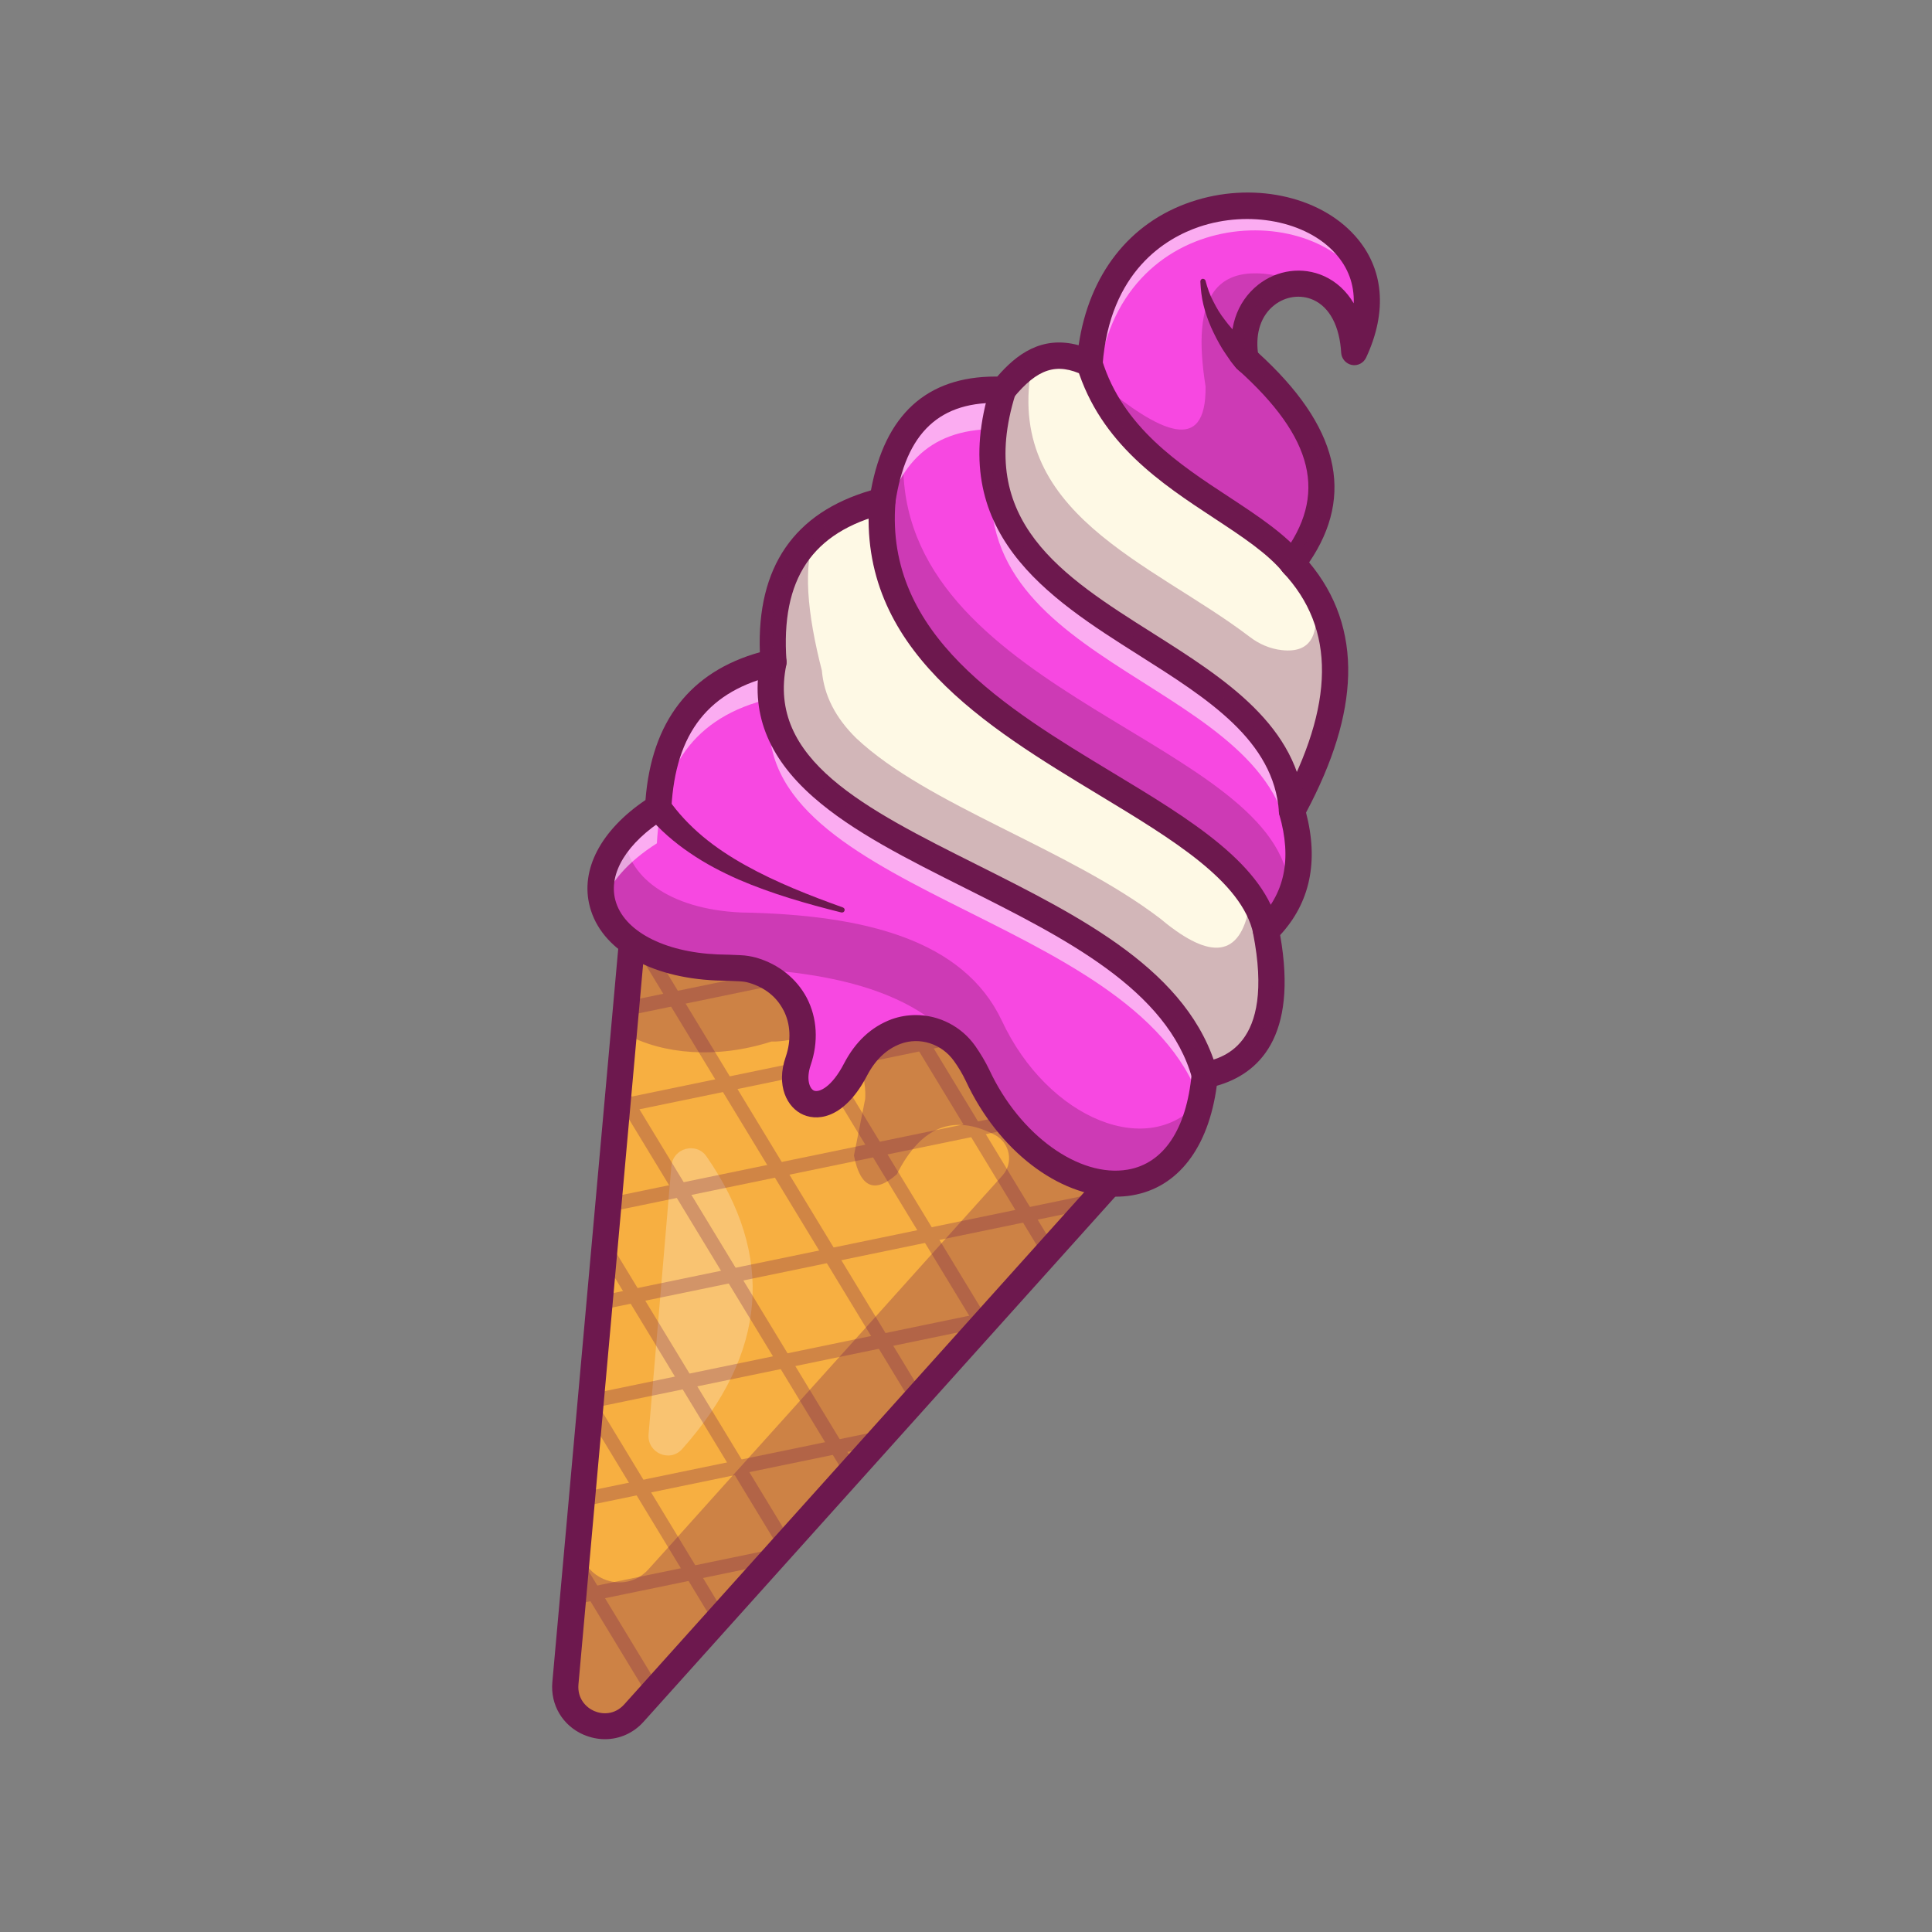 <?xml version="1.0" encoding="utf-8"?>
<!-- Generator: Adobe Illustrator 25.1.0, SVG Export Plug-In . SVG Version: 6.00 Build 0)  -->
<svg version="1.1" id="Layer_1" xmlns="http://www.w3.org/2000/svg" xmlns:xlink="http://www.w3.org/1999/xlink" x="0px" y="0px"
	 viewBox="0 0 100 100" style="enable-background:new 0 0 100 100;" xml:space="preserve">
<rect x="0" y="0" width="100" height="100" fill="#808080" stroke="none"/>
<style type="text/css">
	.st0{fill:#F7AF41;}
	.st1{opacity:0.25;}
	.st2{fill:#FFFFFF;}
	.st3{opacity:0.28;}
	.st4{fill:#6D184E;}
	.st5{opacity:0.3;}
	.st6{fill:#6D194E;}
	.st7{fill:#FEF9E5;}
	.st8{fill:#F748E1;}
	.st9{opacity:0.55;}
</style>
<g>
	<g>
		<path class="st0" d="M32.89,46.72l-0.13,1.44l-0.36,4.05l-0.11,1.26l-0.26,2.89l-0.08,0.93l-0.46,5.08l-0.2,2.18l-0.26,2.9
			l-0.46,5.08l-0.02,0.22l-0.44,4.86l-0.3,3.34l-0.16,1.75l-0.4,4.43c-0.17,1.95,2.24,3,3.55,1.54l1.01-1.12l3.41-3.8l2.89-3.21
			l0.52-0.58l3.41-3.79l1.57-1.75l1.84-2.05l3.41-3.79l0,0l0.25-0.28l3.16-3.51l2.34-2.61l0,0l3.3-3.67
			c-0.54-0.57-1.09-1.12-1.66-1.65c-1.59-1.49-3.27-2.8-5.03-3.95c-2.2-1.43-4.54-2.61-7.01-3.54c-0.55-0.21-1.1-0.4-1.66-0.58
			c-2.13-0.69-4.35-1.21-6.66-1.56C36.28,46.96,34.61,46.8,32.89,46.72z"/>
	</g>
	<g class="st1">
		<g>
			<path class="st2" d="M36.57,59.86C40.13,65,39.71,70.05,35.31,75c-0.64,0.72-1.82,0.2-1.74-0.76l1.18-13.88
				C34.83,59.42,36.04,59.09,36.57,59.86z"/>
		</g>
	</g>
	<g class="st3">
		<g>
			<path class="st4" d="M54.28,65.13c-0.12,0-0.24-0.06-0.31-0.17l-9.71-16c-0.1-0.17-0.05-0.39,0.12-0.5
				c0.17-0.1,0.39-0.05,0.5,0.12l9.71,16c0.1,0.17,0.05,0.39-0.12,0.5C54.4,65.12,54.34,65.13,54.28,65.13z"/>
		</g>
		<g>
			<path class="st4" d="M50.87,68.93c-0.05,0-0.1-0.01-0.15-0.04c-0.07-0.04-0.13-0.09-0.17-0.16l-0.11-0.18L37.59,47.4
				c-0.1-0.17-0.05-0.39,0.12-0.5c0.17-0.1,0.39-0.05,0.5,0.12l12.96,21.35c0.06,0.1,0.07,0.23,0.02,0.34
				C51.13,68.85,51,68.93,50.87,68.93z"/>
		</g>
		<g>
			<path class="st4" d="M47.46,72.72c-0.12,0-0.24-0.06-0.31-0.17L32.45,48.34c-0.1-0.17-0.05-0.39,0.12-0.5
				c0.17-0.1,0.39-0.05,0.5,0.12l14.69,24.21c0.1,0.17,0.05,0.39-0.12,0.5C47.59,72.71,47.52,72.72,47.46,72.72z"/>
		</g>
		<g>
			<path class="st4" d="M44.05,76.52c-0.12,0-0.24-0.06-0.31-0.17l-12.02-19.8c-0.1-0.17-0.05-0.39,0.12-0.5
				c0.17-0.1,0.39-0.05,0.5,0.12l12.02,19.8c0.1,0.17,0.05,0.39-0.12,0.5C44.18,76.5,44.11,76.52,44.05,76.52z"/>
		</g>
		<g>
			<path class="st4" d="M40.64,80.31c-0.12,0-0.24-0.06-0.31-0.17l-9.35-15.4c-0.1-0.17-0.05-0.39,0.12-0.5
				c0.17-0.1,0.39-0.05,0.5,0.12l9.35,15.4c0.1,0.17,0.05,0.39-0.12,0.5C40.77,80.3,40.7,80.31,40.64,80.31z"/>
		</g>
		<g>
			<path class="st4" d="M37.23,84.11c-0.12,0-0.24-0.06-0.31-0.17l-6.79-11.19c-0.1-0.17-0.05-0.39,0.12-0.5
				c0.17-0.1,0.39-0.05,0.5,0.12l0.11,0.19l6.67,11c0.1,0.17,0.05,0.39-0.12,0.5C37.36,84.09,37.29,84.11,37.23,84.11z"/>
		</g>
		<g>
			<path class="st4" d="M33.82,87.91c-0.12,0-0.24-0.06-0.31-0.17l-4-6.59c-0.1-0.17-0.05-0.39,0.12-0.5
				c0.17-0.1,0.39-0.05,0.5,0.12l4,6.59c0.1,0.17,0.05,0.39-0.12,0.5C33.95,87.89,33.88,87.91,33.82,87.91z"/>
		</g>
		<g>
			<path class="st4" d="M32.4,52.57c-0.17,0-0.32-0.12-0.35-0.29c-0.04-0.2,0.09-0.39,0.28-0.43L46.15,49
				c0.2-0.04,0.39,0.09,0.43,0.28c0.04,0.2-0.09,0.39-0.28,0.43l-13.82,2.86C32.45,52.57,32.42,52.57,32.4,52.57z"/>
		</g>
		<g>
			<path class="st4" d="M31.94,57.65c-0.17,0-0.32-0.12-0.35-0.29c-0.04-0.2,0.09-0.39,0.28-0.43l21.29-4.4
				c0.2-0.04,0.39,0.09,0.43,0.28c0.04,0.2-0.09,0.39-0.28,0.43l-21.29,4.4C31.99,57.65,31.97,57.65,31.94,57.65z"/>
		</g>
		<g>
			<path class="st4" d="M31.49,62.73c-0.17,0-0.32-0.12-0.35-0.29c-0.04-0.2,0.09-0.39,0.28-0.43l26.78-5.53
				c0.2-0.04,0.39,0.09,0.43,0.28c0.04,0.2-0.09,0.39-0.28,0.43l-26.78,5.53C31.54,62.73,31.51,62.73,31.49,62.73z"/>
		</g>
		<g>
			<path class="st4" d="M31.03,67.81c-0.17,0-0.32-0.12-0.35-0.29c-0.04-0.2,0.09-0.39,0.28-0.43l25.59-5.29
				c0.2-0.04,0.39,0.09,0.43,0.28c0.04,0.2-0.09,0.39-0.28,0.43L31.1,67.8C31.08,67.81,31.05,67.81,31.03,67.81z"/>
		</g>
		<g>
			<path class="st4" d="M30.44,72.92c-0.17,0-0.32-0.12-0.35-0.29c-0.04-0.2,0.08-0.39,0.28-0.43l0.13-0.03l20.54-4.25
				c0.2-0.04,0.39,0.08,0.43,0.28c0.04,0.2-0.08,0.39-0.28,0.43l-0.37,0.08l-20.3,4.2C30.49,72.92,30.46,72.92,30.44,72.92z"/>
		</g>
		<g>
			<path class="st4" d="M30.12,77.98c-0.17,0-0.32-0.12-0.35-0.29c-0.04-0.2,0.09-0.39,0.28-0.43l15.5-3.2
				c0.2-0.04,0.39,0.09,0.43,0.28c0.04,0.2-0.09,0.39-0.28,0.43l-15.5,3.2C30.17,77.97,30.14,77.98,30.12,77.98z"/>
		</g>
		<g>
			<path class="st4" d="M29.66,83.06c-0.17,0-0.32-0.12-0.35-0.29c-0.04-0.2,0.09-0.39,0.28-0.43l10.45-2.16
				c0.2-0.04,0.39,0.09,0.43,0.28c0.04,0.2-0.09,0.39-0.28,0.43l-10.45,2.16C29.71,83.05,29.68,83.06,29.66,83.06z"/>
		</g>
	</g>
	<g class="st5">
		<path class="st4" d="M33,46.72l-0.2,2.21l-0.08,0.93l-0.33,3.66c1.91,1.05,4.71,1.3,7.54,0.39c0.26,0.01,0.56-0.02,0.91-0.08
			c4.33-0.76,3.94,3.06,3.94,3.06l-0.58,2.92c0.33,1.69,1.09,1.97,2.22,0.97c1.24-2.47,2.93-3.15,5.07-2.04
			c0.79,0.41,0.99,1.45,0.39,2.11l0,0l-0.25,0.28l0,0l-3.41,3.79l-1.84,2.05l-1.57,1.75l-3.41,3.79l-0.52,0.58l-2.89,3.21l-3.41,3.8
			l-1.01,1.12c-1.31,1.46-3.72,0.41-3.55-1.54l0.4-4.43l0.16-1.74l0.3-3.34l0.44-4.86l0.02-0.22l0.46-5.08l0.26-2.9l0.2-2.18
			l0.13-1.42c-0.04-0.02-0.07-0.04-0.11-0.06l-0.26,2.89l-0.08,0.93l-0.46,5.08l-0.2,2.18l-0.26,2.9l-0.46,5.08l-0.02,0.22
			l-0.44,4.86l-0.3,3.34l-0.16,1.75l-0.4,4.43c-0.17,1.95,2.24,3,3.55,1.54l1.01-1.12l3.41-3.8l2.89-3.21l0.52-0.58l3.41-3.79
			l1.57-1.75l1.84-2.05l3.41-3.79l0,0l0.25-0.28l3.16-3.51l2.34-2.61l0,0l3.3-3.67c-0.54-0.57-1.09-1.12-1.66-1.65
			c-0.12-0.12-0.25-0.23-0.38-0.35c-0.11-0.1-0.22-0.2-0.33-0.3c-0.27-0.24-0.55-0.48-0.83-0.71c-1.12-0.94-2.29-1.81-3.5-2.59
			c-2.2-1.43-4.54-2.61-7.01-3.54c-0.55-0.21-1.1-0.4-1.66-0.58c-2.13-0.69-4.35-1.21-6.66-1.56C36.31,46.97,34.68,46.81,33,46.72z"
			/>
	</g>
	<g class="st5">
		<path class="st6" d="M59.92,58.49l-0.97,1.07l-2.72,3.03l-0.84,0.94c-0.04-0.01-0.08-0.02-0.12-0.04l2.46-2.73l0.63-0.7l1.48-1.65
			C59.87,58.44,59.89,58.46,59.92,58.49z"/>
		<path class="st4" d="M55.42,63.63l-0.09-0.03c-0.03-0.01-0.06-0.02-0.08-0.03l-0.12-0.05l4.71-5.24l0.2,0.2L55.42,63.63z"/>
	</g>
	<g class="st5">
		<path class="st6" d="M59.92,58.49l-0.97,1.07l-2.72,3.03l-0.84,0.94c-0.04-0.01-0.08-0.02-0.12-0.04l2.46-2.73l0.63-0.7l1.48-1.65
			C59.87,58.44,59.89,58.46,59.92,58.49z"/>
		<path class="st4" d="M55.42,63.63l-0.09-0.03c-0.03-0.01-0.06-0.02-0.08-0.03l-0.12-0.05l4.71-5.24l0.2,0.2L55.42,63.63z"/>
	</g>
	<g>
		<path class="st4" d="M31.31,90.02c-0.37,0-0.74-0.08-1.1-0.23c-1.09-0.47-1.73-1.55-1.62-2.73l3.63-40.41
			c0.03-0.36,0.34-0.63,0.71-0.61c11.24,0.55,20.49,4.59,27.48,11.98c0.24,0.26,0.25,0.65,0.01,0.92L33.31,89.12
			C32.78,89.71,32.06,90.02,31.31,90.02z M33.51,47.43l-3.57,39.76c-0.06,0.72,0.38,1.18,0.81,1.37c0.44,0.19,1.07,0.2,1.56-0.34
			L59,58.5C52.44,51.79,43.87,48.07,33.51,47.43z"/>
	</g>
	<g>
		<g>
			<path class="st7" d="M62.36,55.65c-0.81,8.35-8.72,6.56-11.76,0.02c-1.98-4.17-7.08-5.47-13.49-5.59
				c-6.31-0.28-8.2-5.02-3.04-8.29c0.2-3.81,1.84-6.57,5.96-7.51c0,0,0.01,0,0.01,0c-0.05-0.65-0.05-1.25-0.01-1.82
				c0.25-3.55,2.17-5.56,5.32-6.44c0.11-0.03,0.22-0.06,0.33-0.09c0.55-3.69,2.38-5.91,6.25-5.75c1.13-1.39,2.43-2.35,4.47-1.36l0,0
				c0.92-12.13,17.82-9.39,13.7-0.59c-0.32-5.38-6.46-4.14-5.61,0.36c3.68,3.28,5.34,6.72,2.41,10.55c0,0,0,0,0,0
				c0.03,0.03,0.06,0.07,0.1,0.1c0.85,0.93,1.43,1.94,1.76,3.02c0.87,2.81,0.08,6.09-1.88,9.7c0.7,2.42,0.37,4.52-1.35,6.2
				C66.4,52.62,65.3,55.07,62.36,55.65z"/>
		</g>
		<g>
			<path class="st4" d="M57.75,61.35c-2.67,0-5.67-2.29-7.23-5.65c-1.73-3.65-5.99-5.4-13.42-5.54c-3.18-0.14-5.48-1.44-6-3.38
				c-0.46-1.72,0.62-3.6,2.88-5.04c0.24-4.19,2.19-6.65,5.96-7.53C39.9,33.6,39.9,33,39.94,32.46c0.24-3.39,2.05-5.58,5.38-6.52
				c0.09-0.03,0.18-0.05,0.28-0.08c0.62-4.01,2.67-5.9,6.29-5.77c1.02-1.24,2.34-2.35,4.43-1.41c0.33-3.8,2.33-6.6,5.51-7.68
				c2.86-0.97,6.17-0.3,7.86,1.59c1.33,1.48,1.5,3.5,0.49,5.66l-0.14,0.31l-0.02-0.34c-0.13-2.19-1.18-2.98-1.8-3.25
				c-0.86-0.38-1.86-0.25-2.63,0.36c-0.89,0.7-1.27,1.87-1.02,3.21c4.25,3.8,5.03,7.17,2.44,10.6l0.05,0.05
				c0.84,0.93,1.44,1.95,1.78,3.06c0.83,2.69,0.22,5.87-1.87,9.73c0.73,2.56,0.29,4.6-1.35,6.22c0.85,4.36-0.22,6.89-3.18,7.51
				c-0.44,4.33-2.65,5.35-3.94,5.57C58.25,61.33,58,61.35,57.75,61.35z M40.02,34.38c-3.73,0.86-5.65,3.29-5.87,7.43l0,0.04
				l-0.04,0.02c-2.22,1.4-3.28,3.23-2.84,4.87c0.5,1.87,2.73,3.12,5.84,3.25c7.49,0.13,11.8,1.92,13.57,5.64
				c1.68,3.6,5.03,5.96,7.79,5.49c2.15-0.37,3.5-2.31,3.8-5.48l0.01-0.06l0.06-0.01c2.9-0.58,3.95-3.06,3.1-7.37l-0.01-0.05
				l0.03-0.03c1.62-1.59,2.05-3.59,1.33-6.12l-0.01-0.03l0.02-0.03c2.08-3.84,2.69-6.99,1.87-9.63c-0.33-1.08-0.92-2.08-1.74-2.99
				l-0.13-0.14l0.03-0.08c2.57-3.37,1.81-6.69-2.4-10.44l-0.02-0.02l-0.01-0.03c-0.27-1.41,0.13-2.65,1.08-3.41
				c0.82-0.64,1.89-0.79,2.81-0.38c0.62,0.28,1.65,1.04,1.87,3.06c0.83-1.98,0.62-3.81-0.6-5.17c-1.65-1.84-4.88-2.49-7.68-1.54
				c-3.14,1.07-5.11,3.84-5.4,7.63L56.56,19l-0.21-0.1c-2.07-1-3.32,0.06-4.37,1.34l-0.03,0.03l-0.04,0
				c-3.55-0.15-5.57,1.71-6.16,5.67L45.75,26l-0.06,0.01c-0.11,0.03-0.22,0.06-0.33,0.09c-3.3,0.93-5.02,3.01-5.26,6.37
				c-0.04,0.56-0.04,1.17,0.01,1.81l0.01,0.14L40.02,34.38z"/>
		</g>
	</g>
	<g>
		<path class="st8" d="M50.62,55.72c-0.18-0.18-0.37-0.42-0.57-0.72c-2.39-3.69-4.92-0.8-4.92-0.8l-1.75,2.42
			c-1.46,0.91-2.18,0.55-2.22-0.97c1.22-3.26-0.14-5.11-4.06-5.56c-6.31-0.28-8.21-5.02-3.04-8.29c0.2-3.81,1.84-6.57,5.96-7.51
			c0,0,0.01,0,0.01,0c-2.1,10.22,19.44,10.97,22.32,21.37C61.56,63.99,53.68,62.22,50.62,55.72z"/>
	</g>
	<g class="st5">
		<path class="st4" d="M50.6,55.67c-1.98-4.17-7.08-5.47-13.49-5.59c-5.45-0.24-7.6-3.8-4.77-6.87c0.05,2.09,2.24,3.85,6.02,4.02
			c6.41,0.11,11.51,1.42,13.49,5.59c2.38,5.11,7.72,7.32,10.33,4.06C60.74,63.8,53.48,61.87,50.6,55.67z"/>
	</g>
	<g class="st9">
		<g>
			<path class="st2" d="M40.04,34.29c-0.14,0.66-0.17,1.28-0.12,1.86c-4.1,0.95-5.72,3.71-5.92,7.5c-1.53,0.97-2.44,2.06-2.8,3.13
				c-0.43-1.57,0.44-3.44,2.87-4.98C34.27,37.99,35.9,35.23,40.04,34.29C40.03,34.29,40.04,34.29,40.04,34.29z"/>
		</g>
	</g>
	<g class="st9">
		<g>
			<path class="st2" d="M62.14,57.04c-3.36-9.9-24.01-10.82-22.21-20.72c0.95,8.35,19.75,9.67,22.43,19.34
				C62.31,56.15,62.24,56.61,62.14,57.04z"/>
		</g>
	</g>
	<g>
		<g>
			<path class="st2" d="M39.93,36.31c-0.01-0.05-0.01-0.1-0.02-0.16c0.01,0,0.03-0.01,0.04-0.01c0,0,0.01,0,0.01,0
				C39.95,36.2,39.94,36.26,39.93,36.31z"/>
		</g>
		<g>
			<path class="st4" d="M39.91,36.91l-0.07-0.59c0-0.04-0.01-0.07-0.01-0.11l-0.01-0.13l0.14-0.03l0.1,0.04l-0.01,0.07
				c0,0.03-0.01,0.05-0.02,0.08c-0.01,0.03-0.01,0.06-0.02,0.09L39.91,36.91z"/>
		</g>
	</g>
	<g>
		<path class="st8" d="M66.9,29.15c-2.26-2.68-7.56-4.28-9.87-8.76c-0.25-0.48-0.46-1-0.64-1.56c0,0,0,0,0,0
			c0.92-12.13,17.82-9.39,13.7-0.59c-0.12-2-1.04-3.08-2.11-3.43c0,0-0.01-0.01-0.01-0.01c-1.8-0.57-4.02,0.97-3.49,3.79
			C68.16,21.87,69.82,25.32,66.9,29.15z"/>
		<path class="st4" d="M66.9,29.29l-0.07-0.08c-0.87-1.03-2.21-1.92-3.64-2.85c-2.26-1.48-4.82-3.17-6.24-5.93
			c-0.26-0.5-0.47-1.03-0.64-1.57l-0.01-0.02l0-0.02c0.29-3.86,2.3-6.71,5.52-7.8c2.86-0.97,6.17-0.3,7.86,1.59
			c1.33,1.48,1.5,3.5,0.49,5.66l-0.14,0.31l-0.02-0.34c-0.1-1.74-0.85-2.97-2.05-3.35l-0.03-0.01c-0.84-0.26-1.79-0.04-2.47,0.56
			c-0.8,0.71-1.13,1.84-0.9,3.11c4.27,3.82,5.04,7.2,2.4,10.65L66.9,29.29z M56.48,18.81c0.17,0.54,0.38,1.05,0.63,1.53
			c1.4,2.72,3.94,4.39,6.18,5.86c1.4,0.92,2.72,1.79,3.6,2.8c2.5-3.34,1.71-6.63-2.47-10.35l-0.02-0.02l-0.01-0.03
			c-0.25-1.34,0.1-2.54,0.95-3.3c0.73-0.65,1.74-0.88,2.64-0.6l0.03,0l0.02,0.02c1.18,0.39,1.94,1.53,2.12,3.16
			c0.83-1.98,0.62-3.81-0.6-5.17c-1.65-1.84-4.88-2.49-7.68-1.54C58.74,12.25,56.77,15.03,56.48,18.81z"/>
	</g>
	<g class="st9">
		<g>
			<path class="st2" d="M56.82,19.78c-0.17-0.36-0.31-0.74-0.44-1.15c0,0,0,0,0,0c0.8-10.55,13.7-9.85,14.32-3.69
				C68.41,10.25,57.76,10.43,56.82,19.78z"/>
		</g>
	</g>
	<g class="st9">
		<g>
			<path class="st2" d="M70.1,18.23c-0.01-0.15-0.02-0.3-0.04-0.45c0.04,0.09,0.08,0.18,0.12,0.27
				C70.15,18.12,70.12,18.18,70.1,18.23z"/>
		</g>
		<g>
			<path class="st4" d="M70.03,18.57l-0.02-0.33c-0.01-0.16-0.02-0.31-0.04-0.44l-0.07-0.5l0.23,0.45c0.04,0.08,0.08,0.18,0.13,0.28
				l0.01,0.03l-0.01,0.03c-0.03,0.06-0.05,0.12-0.08,0.18L70.03,18.57z"/>
		</g>
	</g>
	<g>
		<g>
			<g>
				<path class="st8" d="M65.53,48.18c-1.59-7.3-20.86-9.86-19.85-22.25c0.55-3.69,2.38-5.91,6.25-5.75
					c-3.91,12.51,14.3,12.51,14.95,21.79C67.57,44.4,67.24,46.5,65.53,48.18z"/>
			</g>
			<g>
				<path class="st4" d="M65.48,48.36l-0.03-0.15c-0.64-2.96-4.34-5.2-8.25-7.56c-5.72-3.46-12.2-7.37-11.6-14.72
					c0.61-4.08,2.68-5.98,6.34-5.83l0.11,0L52,20.21c-2.19,7.01,2.67,10.08,7.37,13.06c3.59,2.27,7.3,4.62,7.59,8.69
					c0.74,2.59,0.29,4.65-1.37,6.28L65.48,48.36z M51.53,20.27c-3.31,0-5.2,1.86-5.77,5.68c-0.59,7.23,5.85,11.12,11.52,14.55
					c3.88,2.34,7.54,4.56,8.29,7.52c1.53-1.57,1.93-3.54,1.22-6.01l0-0.02c-0.28-3.99-3.79-6.21-7.51-8.57
					c-4.73-3-9.62-6.09-7.47-13.15C51.71,20.27,51.62,20.27,51.53,20.27z"/>
			</g>
		</g>
	</g>
	<g class="st5">
		<g>
			<path class="st4" d="M65.53,48.18c-1.59-7.3-20.86-9.86-19.85-22.25c0.21-1.42,0.61-2.62,1.24-3.55
				c-0.05,0.24-0.09,0.48-0.13,0.73c-1.01,12.38,18.27,14.95,19.85,22.25c0.2-0.2,0.39-0.4,0.55-0.61
				C67.08,46.03,66.55,47.18,65.53,48.18z"/>
		</g>
	</g>
	<g class="st9">
		<g>
			<g>
				<path class="st2" d="M51.92,20.19c-0.22,0.71-0.37,1.39-0.46,2.02c-3.48,0-5.2,2.04-5.8,5.39c-0.04-0.53-0.03-1.09,0.01-1.66
					C46.23,22.24,48.05,20.02,51.92,20.19z"/>
			</g>
		</g>
		<g>
			<g>
				<path class="st2" d="M67.09,45.42c-0.05-0.46-0.15-0.92-0.29-1.41c-0.62-8.78-16.94-9.26-15.4-19.86
					c0.69,8.67,14.9,9.65,15.48,17.83C67.23,43.21,67.32,44.36,67.09,45.42z"/>
			</g>
		</g>
	</g>
	<g>
		<path class="st4" d="M57.73,61.94c-2.92,0-6.06-2.38-7.74-5.99c-0.17-0.36-0.38-0.71-0.61-1.03c-0.64-0.9-1.78-1.26-2.77-0.89
			c-0.72,0.27-1.3,0.82-1.73,1.64c-1.08,2.07-2.41,2.41-3.3,2.03c-0.84-0.36-1.43-1.51-0.91-3c0.29-0.85,0.25-1.71-0.12-2.42
			c-0.36-0.69-0.97-1.17-1.78-1.41c-0.16-0.05-0.33-0.07-0.52-0.08c-0.36-0.02-0.74-0.03-1.16-0.04c-0.01,0-0.01,0-0.02,0
			c-3.45-0.15-5.96-1.61-6.54-3.82c-0.51-1.91,0.57-3.96,2.88-5.52c0.32-4.07,2.31-6.64,5.92-7.65c-0.16-4.41,1.77-7.22,5.75-8.38
			c0.72-3.91,2.88-5.89,6.45-5.89c0.03,0,0.06,0,0.09,0c0.97-1.12,2.28-2.15,4.21-1.62c0.54-3.66,2.62-6.34,5.81-7.42
			c3.12-1.06,6.62-0.34,8.49,1.75c1.5,1.67,1.7,3.91,0.58,6.31c-0.13,0.28-0.44,0.44-0.74,0.38c-0.3-0.06-0.53-0.32-0.55-0.62
			c-0.08-1.39-0.6-2.37-1.45-2.75c-0.65-0.29-1.43-0.19-2.02,0.28c-0.67,0.53-0.97,1.41-0.84,2.45c4.17,3.79,5.04,7.35,2.65,10.86
			c1.4,1.67,2.08,3.64,2.02,5.85c-0.06,2.12-0.77,4.45-2.18,7.1c0.66,2.53,0.21,4.66-1.34,6.34c0.94,5.31-1.14,7.19-3.28,7.8
			c-0.43,3.21-2.01,5.27-4.38,5.67C58.31,61.92,58.02,61.94,57.73,61.94z M47.41,52.54c1.19,0,2.35,0.58,3.07,1.6
			c0.27,0.39,0.52,0.8,0.73,1.24c1.57,3.37,4.65,5.59,7.16,5.16c1.86-0.32,3.04-2.08,3.31-4.95c0.03-0.3,0.25-0.54,0.54-0.6
			c0.94-0.19,3.8-0.75,2.64-6.68c-0.04-0.22,0.03-0.45,0.19-0.61c1.45-1.42,1.83-3.23,1.17-5.53c-0.05-0.17-0.03-0.35,0.06-0.51
			c2.82-5.19,2.86-9.13,0.12-12.04c-0.23-0.24-0.25-0.61-0.04-0.87c2.38-3.12,1.66-6.09-2.32-9.65c-0.11-0.1-0.19-0.23-0.21-0.38
			c-0.31-1.64,0.16-3.08,1.29-3.98c0.99-0.78,2.3-0.95,3.41-0.45c0.64,0.29,1.16,0.77,1.54,1.41c0.03-0.98-0.29-1.85-0.95-2.58
			c-1.5-1.68-4.47-2.25-7.05-1.38c-1.71,0.58-4.63,2.28-5,7.14c-0.02,0.22-0.14,0.42-0.34,0.53c-0.19,0.11-0.43,0.12-0.63,0.02
			c-1.41-0.68-2.4-0.36-3.66,1.18c-0.13,0.17-0.34,0.26-0.55,0.25c-3.24-0.14-5,1.51-5.55,5.17c-0.04,0.27-0.24,0.49-0.5,0.55
			c-3.81,0.96-5.44,3.39-5.13,7.65c0.02,0.33-0.2,0.63-0.52,0.71c-3.5,0.79-5.23,2.98-5.44,6.89c-0.01,0.22-0.13,0.42-0.31,0.53
			c-1.99,1.26-2.96,2.84-2.59,4.23c0.42,1.59,2.5,2.69,5.29,2.81c0.43,0.01,0.82,0.02,1.18,0.04c0.29,0.01,0.57,0.06,0.83,0.13
			c1.16,0.34,2.08,1.08,2.61,2.08c0.54,1.04,0.61,2.28,0.2,3.48c-0.25,0.74-0.05,1.22,0.17,1.32c0.26,0.11,0.92-0.17,1.56-1.41
			c0.59-1.13,1.41-1.89,2.45-2.28C46.55,52.61,46.98,52.54,47.41,52.54z"/>
	</g>
	<g>
		<path class="st4" d="M66.99,29.93c-0.2,0-0.39-0.09-0.53-0.25c-0.81-1.01-2.16-1.9-3.59-2.84c-2.77-1.82-5.9-3.88-7.12-7.82
			c-0.11-0.36,0.09-0.73,0.45-0.84c0.36-0.11,0.73,0.09,0.84,0.45c1.07,3.48,3.99,5.4,6.57,7.09c1.52,1,2.96,1.95,3.91,3.12
			c0.23,0.29,0.19,0.72-0.11,0.95C67.29,29.89,67.14,29.93,66.99,29.93z"/>
	</g>
	<g>
		<path class="st4" d="M64.03,19.1c-0.09-0.1-0.15-0.17-0.22-0.26c-0.07-0.08-0.13-0.17-0.19-0.26c-0.12-0.17-0.24-0.35-0.35-0.52
			c-0.22-0.36-0.41-0.73-0.58-1.11c-0.17-0.38-0.3-0.77-0.4-1.17c-0.1-0.4-0.14-0.81-0.16-1.21c0-0.07,0.05-0.14,0.13-0.14
			c0.06,0,0.12,0.04,0.14,0.1l0,0.01c0.1,0.37,0.22,0.73,0.4,1.06c0.17,0.34,0.36,0.66,0.59,0.95c0.22,0.3,0.47,0.58,0.73,0.84
			c0.13,0.13,0.27,0.26,0.4,0.38c0.07,0.06,0.14,0.12,0.21,0.17c0.07,0.05,0.15,0.11,0.2,0.15c0.32,0.2,0.41,0.63,0.2,0.94
			c-0.2,0.32-0.63,0.41-0.94,0.2c-0.05-0.03-0.09-0.07-0.13-0.11L64.03,19.1z"/>
	</g>
	<g>
		<path class="st4" d="M66.87,42.66c-0.35,0-0.65-0.27-0.67-0.63c-0.26-3.69-3.65-5.84-7.24-8.11c-4.71-2.98-10.05-6.37-7.69-13.93
			c0.11-0.36,0.49-0.55,0.85-0.44c0.36,0.11,0.55,0.49,0.44,0.85c-2.06,6.57,2.4,9.4,7.12,12.38c3.71,2.35,7.55,4.78,7.86,9.16
			c0.03,0.37-0.25,0.7-0.63,0.72C66.91,42.65,66.89,42.66,66.87,42.66z"/>
	</g>
	<g class="st5">
		<g>
			<path class="st4" d="M66.83,41.96c-0.65-9.28-18.87-9.29-14.95-21.79c0.47-0.58,0.98-1.09,1.56-1.41
				c-1.59,7.83,6.19,10.35,11.24,14.2c0.48,0.37,1.05,0.62,1.66,0.69c1.52,0.17,2.06-0.79,1.62-2.9l1.15,3.75
				c0,0-0.39,1.98-0.65,3.27c-0.11,0.56-0.19,0.98-0.21,1.06c0,0.01,0,0.01,0,0.01C67.89,39.85,67.41,40.89,66.83,41.96z"/>
		</g>
		<g>
			<path class="st4" d="M68.25,38.83c0.01-0.08,0.1-0.5,0.21-1.06c0.02,0.08,0.05,0.16,0.07,0.23
				C68.45,38.28,68.35,38.56,68.25,38.83z"/>
		</g>
	</g>
	<g>
		<path class="st4" d="M65.53,48.86c-0.31,0-0.59-0.22-0.66-0.53c-0.59-2.72-4.18-4.88-7.98-7.18C51.02,37.6,44.37,33.59,45,25.88
			c0.03-0.37,0.36-0.65,0.73-0.62c0.37,0.03,0.65,0.36,0.62,0.73c-0.56,6.88,5.71,10.66,11.24,14c4.06,2.45,7.89,4.76,8.6,8.05
			c0.08,0.36-0.15,0.72-0.52,0.8C65.62,48.85,65.57,48.86,65.53,48.86z"/>
	</g>
	<g>
		<path class="st4" d="M62.36,56.33c-0.3,0-0.57-0.2-0.65-0.5c-1.28-4.61-6.59-7.27-11.73-9.85c-3.01-1.51-5.85-2.93-7.88-4.72
			c-2.39-2.1-3.28-4.43-2.73-7.12c0.08-0.37,0.43-0.6,0.8-0.53c0.37,0.08,0.6,0.43,0.53,0.8c-1.01,4.9,4.04,7.43,9.89,10.36
			c5.4,2.71,10.99,5.5,12.42,10.69c0.1,0.36-0.11,0.73-0.47,0.83C62.48,56.32,62.42,56.33,62.36,56.33z"/>
	</g>
	<g class="st5">
		<g>
			<path class="st4" d="M65.13,53.83c-0.05,0.09-0.11,0.18-0.17,0.27c-0.58,0.81-1.45,1.32-2.6,1.55
				c-2.88-10.4-24.43-11.14-22.32-21.36c-0.05-0.65-0.05-1.25-0.01-1.82c0-0.03,0-0.06,0.01-0.09c0.02-0.29,0.06-0.57,0.1-0.84
				c0-0.01,0-0.03,0.01-0.04c0.02-0.08,0.03-0.17,0.05-0.25c0.05-0.27,0.12-0.52,0.2-0.77c0.02-0.08,0.05-0.16,0.08-0.25
				c0.08-0.23,0.17-0.46,0.28-0.67c0.06-0.13,0.13-0.27,0.21-0.4c0.04-0.06,0.08-0.13,0.11-0.19c0.04-0.06,0.08-0.12,0.12-0.18
				c0.04-0.06,0.08-0.12,0.12-0.18c0,0,0,0,0,0c0.04-0.06,0.08-0.11,0.13-0.17c0.05-0.06,0.09-0.11,0.14-0.17
				c0.14-0.17,0.29-0.32,0.44-0.47c0.06-0.06,0.12-0.11,0.19-0.17c-0.68,1.63-0.44,4.11,0.32,7.08c0.11,1.29,0.71,2.45,1.78,3.5
				c3.7,3.48,10.95,5.69,15.74,9.34c0.21,0.18,0.42,0.35,0.62,0.49c2.27,1.68,3.72,1.37,4.07-1.69l0.94,2.61
				c0.04,0.21,0.18,0.87,0.19,1.07c0.01,0.2-0.02,1.17-0.06,1.54c-0.02,0.19-0.23,0.89-0.42,1.51
				C65.28,53.37,65.19,53.64,65.13,53.83z"/>
		</g>
		<g>
			<path class="st4" d="M60.03,47.55c0.21,0.16,0.42,0.33,0.62,0.49C60.45,47.9,60.24,47.73,60.03,47.55z"/>
		</g>
		<g>
			<path class="st4" d="M65.13,53.83c0.06-0.19,0.15-0.46,0.24-0.75c0.05-0.02,0.09-0.04,0.13-0.06
				C65.4,53.32,65.28,53.59,65.13,53.83z"/>
		</g>
	</g>
	<g>
		<path class="st4" d="M34.6,41.38c0.49,0.7,1.09,1.34,1.77,1.91c0.68,0.57,1.43,1.06,2.22,1.5c1.58,0.88,3.31,1.56,5.04,2.18
			c0.07,0.03,0.11,0.1,0.08,0.17c-0.02,0.07-0.09,0.1-0.16,0.09c-1.8-0.45-3.59-0.96-5.33-1.71c-0.86-0.38-1.71-0.82-2.51-1.37
			c-0.8-0.54-1.55-1.19-2.19-1.94l0,0c-0.24-0.28-0.21-0.71,0.08-0.95c0.28-0.24,0.71-0.21,0.95,0.08
			C34.57,41.35,34.59,41.37,34.6,41.38z"/>
	</g>
	<g class="st5">
		<path class="st6" d="M40.46,30.24c0.08-0.24,0.17-0.46,0.28-0.67C40.64,29.78,40.54,30.01,40.46,30.24z"/>
		<path class="st4" d="M40.55,30.27l-0.16-0.06c0.07-0.22,0.17-0.44,0.28-0.68l0.16,0.07C40.72,29.82,40.62,30.04,40.55,30.27z"/>
	</g>
	<g class="st5">
		<path class="st6" d="M40.95,29.17c-0.07,0.13-0.14,0.26-0.21,0.4C40.8,29.43,40.87,29.3,40.95,29.17z"/>
		<path class="st4" d="M40.82,29.61l-0.16-0.07l0,0l0,0c0,0,0,0,0,0c0.06-0.12,0.13-0.27,0.21-0.4l0.15,0.09
			C40.95,29.34,40.88,29.47,40.82,29.61z"/>
	</g>
	<g class="st5">
		<path class="st6" d="M40.38,30.49c-0.08,0.25-0.14,0.5-0.2,0.77C40.24,30.99,40.3,30.73,40.38,30.49z"/>
		<path class="st4" d="M40.27,31.27l-0.17-0.03c0.05-0.28,0.12-0.54,0.2-0.78l0.16,0.05C40.39,30.75,40.33,31,40.27,31.27z"/>
	</g>
	<g class="st5">
		<path class="st6" d="M40.13,31.55c-0.05,0.27-0.08,0.55-0.1,0.84C40.05,32.09,40.09,31.81,40.13,31.55z"/>
		<path class="st4" d="M40.12,32.39l-0.17-0.01c0.02-0.31,0.06-0.59,0.1-0.85l0.17,0.03C40.18,31.82,40.14,32.1,40.12,32.39z"/>
	</g>
	<g class="st5">
		<path class="st6" d="M42.01,27.81c-0.16,0.15-0.3,0.31-0.44,0.47C41.71,28.11,41.85,27.96,42.01,27.81z"/>
		<path class="st4" d="M41.63,28.34l-0.13-0.11c0.14-0.17,0.29-0.33,0.45-0.48l0.12,0.13C41.92,28.02,41.77,28.18,41.63,28.34z"/>
	</g>
	<g class="st5">
		<path class="st6" d="M40.03,32.38c0,0.03,0,0.06-0.01,0.09l0,0C40.03,32.44,40.03,32.41,40.03,32.38z"/>
		<path class="st4" d="M40.11,32.6l-0.17-0.07l0-0.06c0-0.03,0-0.06,0.01-0.09l0,0c0,0,0,0,0,0l0.17,0.02c0,0.03,0,0.05,0,0.08
			L40.11,32.6z"/>
	</g>
	<g class="st5">
		<path class="st6" d="M42.87,27.13c-0.31,0.21-0.59,0.43-0.85,0.68C42.27,27.56,42.56,27.33,42.87,27.13z"/>
		<path class="st4" d="M42.07,27.87l-0.12-0.13c0.26-0.25,0.55-0.48,0.87-0.69l0.1,0.14C42.61,27.4,42.33,27.63,42.07,27.87z"/>
	</g>
	<g class="st5">
		<path class="st4" d="M66.9,29.15c-2.26-2.68-7.56-4.28-9.87-8.76c-0.06-0.35-0.09-0.55-0.09-0.55c3.09,2.53,5.5,3.73,5.46,0.16
			c-0.72-4.51,0.27-7.17,5.57-5.19c-1.8-0.57-4.02,0.97-3.49,3.79C68.16,21.87,69.82,25.32,66.9,29.15z"/>
	</g>
	<g class="st5">
		<path class="st6" d="M65.03,54.15c0,0-0.03-0.02-0.07-0.05c0.06-0.09,0.12-0.17,0.17-0.27C65.07,54.02,65.03,54.15,65.03,54.15z"
			/>
		<path class="st4" d="M65.08,54.28l-0.25-0.16l0.05-0.07c0.05-0.07,0.11-0.16,0.17-0.26l0.41-0.72L65.08,54.28z"/>
	</g>
</g>
</svg>
